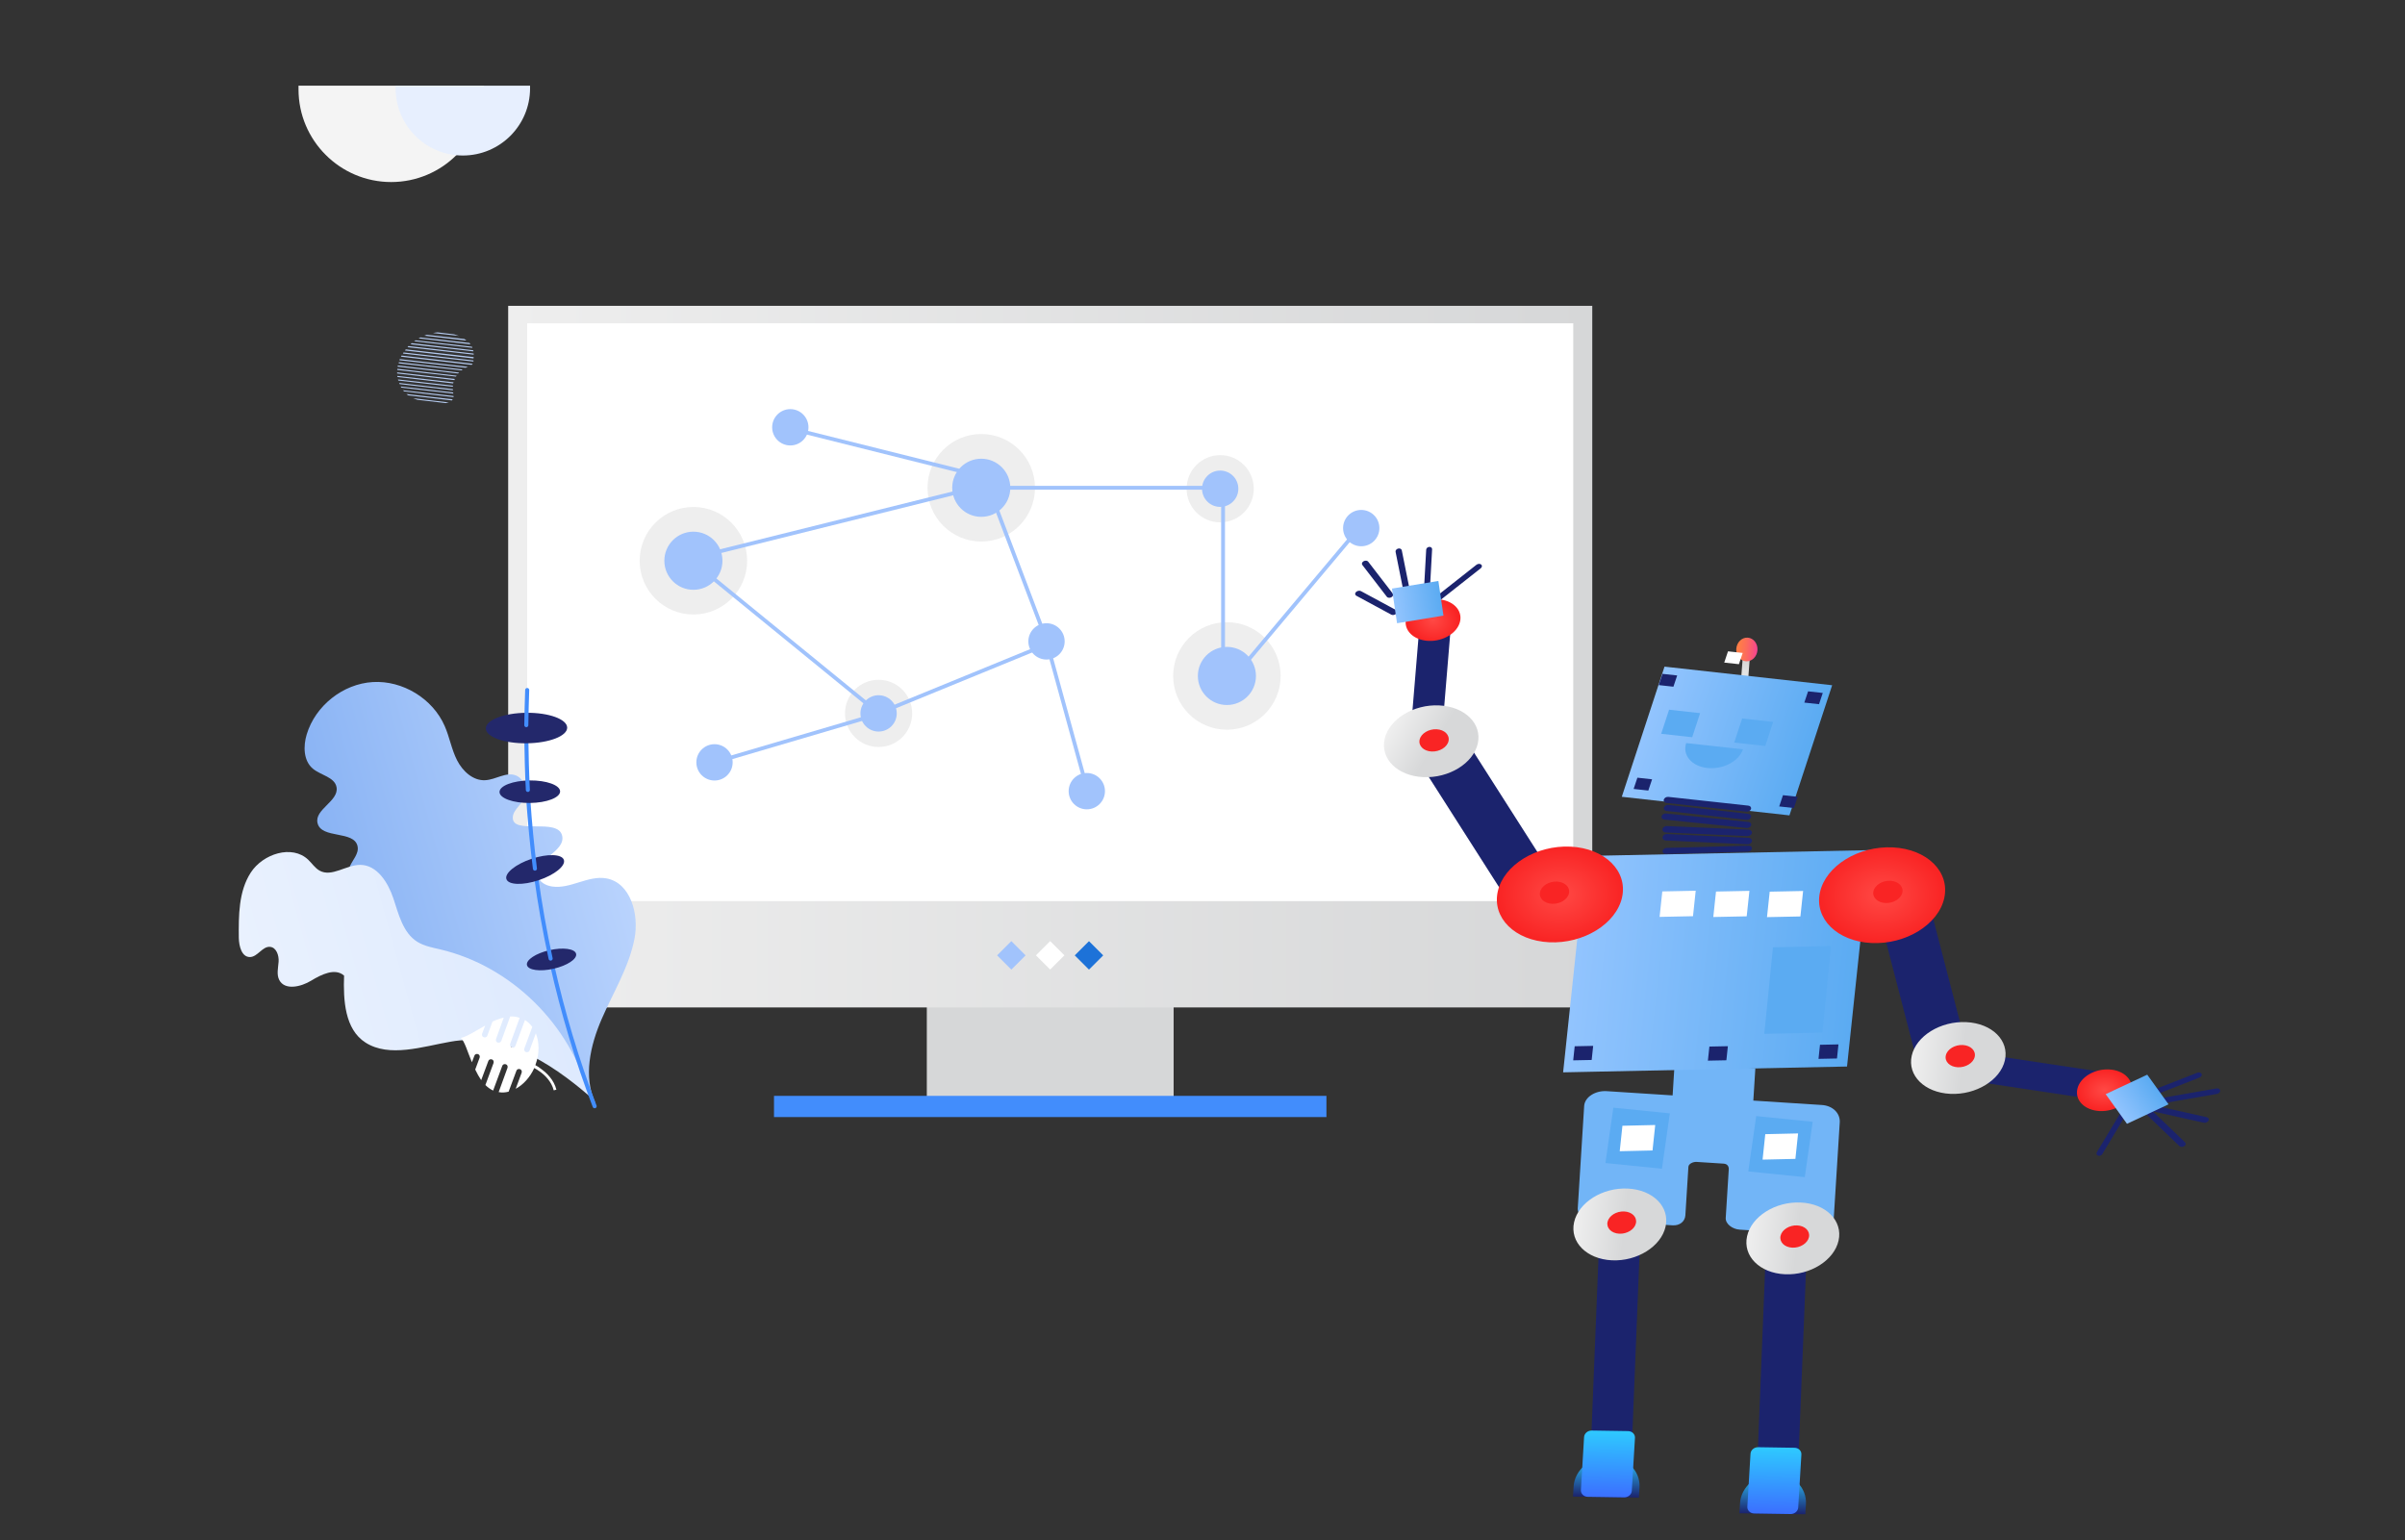 <svg width="1346" height="862" viewBox="0 0 1346 862" fill="none" xmlns="http://www.w3.org/2000/svg">
<rect x="0" y="0" width="1346" height="862" fill="#333333" stroke="none"/>
<g clip-path="url(#clip0)">
<path d="M656.84 464.784H518.71V618.329H656.84V464.784Z" fill="#D6D7D8"/>
<path d="M742.366 613.381H433.182V625.258H742.366V613.381Z" fill="#428DFC"/>
<path d="M891.14 171.181H284.408V563.89H891.14V171.181Z" fill="url(#paint0_linear)"/>
<path d="M880.496 180.956H295.052V504.377H880.496V180.956Z" fill="white"/>
<path d="M558.053 534.738L566.017 542.698L573.981 534.738L566.017 526.777L558.053 534.738Z" fill="#A1C3FC"/>
<path d="M579.779 534.721L587.742 542.682L595.706 534.721L587.742 526.76L579.779 534.721Z" fill="white"/>
<path d="M601.504 534.754L609.468 542.715L617.431 534.754L609.468 526.793L601.504 534.754Z" fill="#1D72D8"/>
<path d="M167.071 47.949C167.071 48.691 167.071 49.31 167.071 50.052C167.071 78.632 190.34 101.894 218.932 101.894C247.525 101.894 270.794 78.634 270.794 50.052C270.794 49.31 270.794 48.691 270.794 47.949C270.792 47.949 167.071 47.949 167.071 47.949Z" fill="#F4F4F4"/>
<path d="M221.407 47.949C221.407 48.444 221.407 48.938 221.407 49.433C221.407 70.22 238.24 87.046 259.034 87.046C279.828 87.046 296.661 70.22 296.661 49.433C296.661 48.938 296.661 48.444 296.661 47.949H221.407Z" fill="#E7EFFE"/>
<path d="M199.624 543.351C199.376 548.795 202.718 553.744 206.555 557.704C216.952 568.715 230.939 576.263 245.791 578.737C254.083 580.099 262.624 580.099 271.041 581.088C295.548 584.181 318.445 597.544 333.175 617.34C326.368 602.617 330.328 585.171 336.764 570.324C343.201 555.477 351.988 541.371 355.082 525.534C357.805 511.924 352.978 493.983 339.239 491.633C329.09 489.901 319.188 497.695 309.038 496.21C305.449 495.715 301.612 493.612 300.87 490.023C298.889 480.992 316.713 476.785 314.608 467.752C312.257 457.36 286.141 467.752 287.007 457.235C287.379 452.781 292.701 450.059 293.691 445.605C294.681 441.151 293.072 435.831 288.863 434.098C283.417 431.747 277.476 436.449 271.535 436.697C264.728 437.068 258.911 431.624 255.816 425.562C252.72 419.5 251.607 412.57 248.884 406.385C242.2 391.043 225.368 380.774 208.657 381.763C191.948 382.752 176.477 395.001 171.649 411.086C169.669 417.643 169.792 425.809 175.115 430.263C179.571 433.974 187.369 434.964 188.359 440.655C189.72 448.451 175.858 453.028 177.714 460.7C179.818 469.731 198.26 464.658 200.117 473.691C200.983 477.774 197.393 481.238 195.785 484.951C192.567 492.003 197.27 501.407 204.82 503.262C207.79 504.004 211.132 503.633 213.854 505.118C220.538 508.83 217.939 519.347 212.74 524.914C207.298 530.607 200.119 535.68 199.624 543.351Z" fill="url(#paint1_linear)"/>
<path d="M246.162 531.349C241.83 530.36 237.374 529.493 233.537 527.142C225.492 522.07 223.141 511.8 220.171 502.892C217.2 493.984 211.011 484.086 201.604 484.086C193.683 484.086 185.638 491.139 178.831 487.302C176.231 485.818 174.622 483.219 172.518 481.24C163.483 472.579 147.145 477.899 140.338 488.416C133.53 498.934 133.53 512.419 133.654 525.04C133.778 529.618 135.263 535.681 139.843 535.681C144.175 535.681 146.899 529.494 151.231 529.989C154.696 530.36 156.182 534.815 155.933 538.279C155.686 541.743 154.695 545.455 156.305 548.548C159.399 554.486 168.435 552.383 174.129 548.918C179.823 545.454 187.496 541.618 192.571 546.072C192.075 559.806 192.942 576.138 204.577 583.562C217.944 592.099 236.51 585.789 252.106 583.067C281.192 577.87 307.308 594.078 329.711 613.38C319.436 573.541 286.016 540.629 246.162 531.349Z" fill="url(#paint2_linear)"/>
<path d="M332.803 619.196C322.901 593.337 314.979 566.737 308.915 539.763" stroke="#428DFC" stroke-width="2.267" stroke-miterlimit="10" stroke-linecap="round"/>
<path d="M322.429 533.879C321.772 531.015 315.083 530.105 307.487 531.846C299.892 533.587 294.267 537.32 294.924 540.183C295.581 543.047 302.271 543.957 309.866 542.216C317.461 540.475 323.086 536.742 322.429 533.879Z" fill="#23286B"/>
<path d="M308.172 536.546C304.83 521.204 302.108 505.862 300.004 490.272" stroke="#428DFC" stroke-width="2.267" stroke-miterlimit="10" stroke-linecap="round"/>
<path d="M315.583 481.306C314.477 478.001 306.38 477.731 297.499 480.702C288.618 483.674 282.315 488.762 283.422 492.067C284.528 495.372 292.625 495.642 301.506 492.671C310.387 489.699 316.69 484.611 315.583 481.306Z" fill="#23286B"/>
<path d="M299.385 486.189C297.776 473.322 296.538 460.454 295.672 447.587" stroke="#428DFC" stroke-width="2.267" stroke-miterlimit="10" stroke-linecap="round"/>
<path d="M313.472 442.957C313.435 439.473 305.815 436.729 296.451 436.828C287.087 436.928 279.526 439.833 279.563 443.317C279.6 446.801 287.221 449.545 296.585 449.446C305.948 449.346 313.509 446.442 313.472 442.957Z" fill="#23286B"/>
<path d="M295.423 442.142C294.928 432.369 294.681 422.47 294.557 412.571" stroke="#428DFC" stroke-width="2.267" stroke-miterlimit="10" stroke-linecap="round"/>
<path d="M317.434 407.263C317.384 402.549 307.149 398.835 294.572 398.969C281.996 399.102 271.841 403.031 271.891 407.745C271.941 412.459 282.177 416.173 294.753 416.039C307.33 415.906 317.484 411.977 317.434 407.263Z" fill="#23286B"/>
<path d="M294.557 405.89C294.681 399.333 294.804 392.776 295.052 386.218" stroke="#428DFC" stroke-width="2.267" stroke-miterlimit="10" stroke-linecap="round"/>
<path d="M280.571 582.573L285.522 568.962C287.255 568.839 289.112 569.086 290.844 569.705L285.522 584.304C285.275 585.17 285.646 586.036 286.512 586.284C287.378 586.532 288.244 586.161 288.493 585.295L293.814 570.942C295.423 571.932 296.785 573.293 297.899 574.778L293.444 586.903C293.196 587.769 293.567 588.635 294.433 588.883C295.3 589.131 296.166 588.759 296.414 587.894L299.88 578.367C301.861 583.316 301.984 589.626 299.756 595.812C299.756 595.936 299.633 596.059 299.633 596.184C300.747 596.803 301.984 597.545 302.975 598.411C306.069 600.638 310.03 604.473 311.392 609.918L309.907 610.289C308.669 605.34 304.956 601.752 302.109 599.772C301.119 599.03 300.128 598.411 299.015 597.792C296.663 602.988 292.826 607.195 288.618 609.422L291.961 600.391C292.208 599.525 291.837 598.659 290.971 598.411C290.105 598.164 289.239 598.534 288.99 599.4L284.658 611.031C282.801 611.526 280.945 611.649 279.088 611.278L284.039 597.667C284.286 596.802 283.916 595.936 283.049 595.688C282.183 595.439 281.317 595.811 281.069 596.677L275.994 610.411C274.385 609.668 272.9 608.554 271.662 607.318L276.241 594.945C276.488 594.079 276.118 593.213 275.251 592.965C274.385 592.718 273.519 593.089 273.271 593.955L269.311 604.596C268.073 602.739 266.959 600.76 265.968 598.657L268.443 591.976C268.69 591.11 268.32 590.244 267.454 589.996C266.587 589.748 265.721 590.119 265.473 590.985L264.111 594.573C261.636 588.635 260.026 582.82 257.922 580.963C261.388 580.221 266.214 577.005 271.537 574.034L269.805 578.612C269.558 579.477 269.929 580.343 270.795 580.592C271.661 580.84 272.527 580.468 272.775 579.602L275.622 571.807C277.726 570.818 279.831 570.075 281.935 569.58L277.603 581.582C277.356 582.448 277.726 583.314 278.593 583.562C279.333 583.81 280.199 583.438 280.571 582.573Z" fill="white"/>
<path d="M254.208 187.141L244.925 186.027C244.059 186.151 243.192 186.151 242.325 186.399L256.807 188.007C255.817 187.76 255.074 187.388 254.208 187.141ZM259.901 189.74L238.859 187.389C238.364 187.513 237.993 187.761 237.498 187.885L261.014 190.607C260.643 190.234 260.272 189.987 259.901 189.74ZM262.747 191.967L235.27 188.874C234.898 188.998 234.651 189.246 234.28 189.369L263.243 192.71C263.119 192.338 262.871 192.214 262.747 191.967ZM264.109 194.07L232.547 190.482C232.299 190.606 232.051 190.854 231.804 190.978L264.356 194.689C264.357 194.441 264.233 194.194 264.109 194.07ZM264.852 196.049L230.443 192.091C230.196 192.214 230.072 192.462 229.824 192.709L264.976 196.668C264.852 196.421 264.852 196.174 264.852 196.049ZM265.1 197.906L228.587 193.699C228.464 193.946 228.216 194.07 228.092 194.318L265.1 198.524C265.1 198.401 265.1 198.153 265.1 197.906ZM265.1 199.886L227.102 195.555C226.979 195.802 226.855 195.927 226.607 196.174L264.976 200.628C265.1 200.256 265.1 200.133 265.1 199.886ZM264.975 201.741L225.863 197.287C225.739 197.534 225.616 197.659 225.491 197.906L264.974 202.36C264.975 202.236 264.975 201.989 264.975 201.741ZM264.357 203.844C264.357 203.721 264.481 203.721 264.481 203.597L224.75 199.02C224.626 199.267 224.503 199.391 224.378 199.639L263.985 204.216C264.109 204.093 264.233 203.968 264.357 203.844ZM261.51 205.453C261.634 205.453 261.758 205.329 261.882 205.329L223.76 200.999C223.636 201.246 223.636 201.37 223.513 201.617L260.644 205.824C261.015 205.701 261.262 205.577 261.51 205.453ZM258.911 206.814L223.265 202.73C223.141 202.977 223.141 203.102 223.141 203.349L258.293 207.308C258.415 207.185 258.664 207.062 258.911 206.814ZM256.93 208.547L222.645 204.588C222.645 204.835 222.522 204.96 222.522 205.207L256.312 209.042C256.683 208.917 256.807 208.67 256.93 208.547ZM255.568 210.278L222.397 206.443C222.397 206.69 222.397 206.815 222.274 207.062L255.073 210.774C255.321 210.65 255.445 210.525 255.568 210.278ZM254.579 212.135L222.274 208.423C222.274 208.67 222.274 208.795 222.274 209.042L254.33 212.753C254.332 212.505 254.455 212.258 254.579 212.135ZM253.836 213.99L222.398 210.402C222.398 210.649 222.398 210.774 222.398 211.021L253.589 214.609C253.713 214.362 253.836 214.113 253.836 213.99ZM253.464 215.846L222.769 212.382C222.769 212.629 222.893 212.877 222.893 213.001L253.464 216.465C253.464 216.217 253.464 215.97 253.464 215.846ZM223.635 214.98L253.464 218.445C253.464 218.198 253.464 218.073 253.464 217.826L223.387 214.362C223.388 214.485 223.512 214.732 223.635 214.98ZM224.626 216.959L253.713 220.3C253.713 220.053 253.589 219.805 253.589 219.682L224.255 216.34C224.378 216.465 224.503 216.712 224.626 216.959ZM226.111 219.063L253.836 222.279C253.836 222.032 253.836 221.907 253.836 221.66L225.492 218.444C225.739 218.569 225.863 218.816 226.111 219.063ZM228.216 221.166C228.339 221.166 228.339 221.29 228.463 221.29L252.97 224.136C253.093 224.012 253.217 223.764 253.342 223.517L227.473 220.547C227.72 220.671 227.967 220.919 228.216 221.166ZM233.537 223.765L249.38 225.621C249.999 225.498 250.619 225.374 251.238 225.25L231.186 222.899C231.929 223.146 232.795 223.517 233.537 223.765Z" fill="#B3C9EE"/>
<path d="M388.073 343.955C404.682 343.955 418.146 330.482 418.146 313.862C418.146 297.242 404.682 283.769 388.073 283.769C371.464 283.769 358 297.242 358 313.862C358 330.482 371.464 343.955 388.073 343.955Z" fill="#EEEEEE"/>
<path d="M388.073 330.128C397.051 330.128 404.329 322.846 404.329 313.862C404.329 304.878 397.051 297.595 388.073 297.595C379.096 297.595 371.818 304.878 371.818 313.862C371.818 322.846 379.096 330.128 388.073 330.128Z" fill="#A1C3FC"/>
<path d="M549.18 303.114C565.789 303.114 579.253 289.641 579.253 273.021C579.253 256.401 565.789 242.928 549.18 242.928C532.571 242.928 519.107 256.401 519.107 273.021C519.107 289.641 532.571 303.114 549.18 303.114Z" fill="#EEEEEE"/>
<path d="M549.18 289.287C558.158 289.287 565.436 282.005 565.436 273.021C565.436 264.037 558.158 256.755 549.18 256.755C540.202 256.755 532.924 264.037 532.924 273.021C532.924 282.005 540.202 289.287 549.18 289.287Z" fill="#A1C3FC"/>
<path d="M686.657 408.441C703.266 408.441 716.731 394.967 716.731 378.347C716.731 361.727 703.266 348.254 686.657 348.254C670.048 348.254 656.584 361.727 656.584 378.347C656.584 394.967 670.048 408.441 686.657 408.441Z" fill="#EEEEEE"/>
<path d="M686.658 394.614C695.635 394.614 702.913 387.331 702.913 378.347C702.913 369.364 695.635 362.081 686.658 362.081C677.68 362.081 670.402 369.364 670.402 378.347C670.402 387.331 677.68 394.614 686.658 394.614Z" fill="#A1C3FC"/>
<path d="M491.719 418.113C502.099 418.113 510.514 409.693 510.514 399.305C510.514 388.918 502.099 380.497 491.719 380.497C481.338 380.497 472.923 388.918 472.923 399.305C472.923 409.693 481.338 418.113 491.719 418.113Z" fill="#EEEEEE"/>
<path d="M491.718 409.471C497.329 409.471 501.878 404.92 501.878 399.305C501.878 393.69 497.329 389.139 491.718 389.139C486.108 389.139 481.559 393.69 481.559 399.305C481.559 404.92 486.108 409.471 491.718 409.471Z" fill="#A1C3FC"/>
<path d="M682.898 292.367C693.279 292.367 701.694 283.946 701.694 273.558C701.694 263.171 693.279 254.75 682.898 254.75C672.518 254.75 664.103 263.171 664.103 273.558C664.103 283.946 672.518 292.367 682.898 292.367Z" fill="#EEEEEE"/>
<path d="M682.898 283.725C688.509 283.725 693.058 279.173 693.058 273.558C693.058 267.944 688.509 263.392 682.898 263.392C677.288 263.392 672.739 267.944 672.739 273.558C672.739 279.173 677.288 283.725 682.898 283.725Z" fill="#A1C3FC"/>
<path d="M442.312 249.332C447.923 249.332 452.472 244.781 452.472 239.166C452.472 233.552 447.923 229 442.312 229C436.702 229 432.153 233.552 432.153 239.166C432.153 244.781 436.702 249.332 442.312 249.332Z" fill="#A1C3FC"/>
<path d="M585.697 369.168C591.308 369.168 595.857 364.616 595.857 359.002C595.857 353.387 591.308 348.836 585.697 348.836C580.086 348.836 575.538 353.387 575.538 359.002C575.538 364.616 580.086 369.168 585.697 369.168Z" fill="#A1C3FC"/>
<path d="M399.888 436.878C405.499 436.878 410.047 432.326 410.047 426.711C410.047 421.097 405.499 416.545 399.888 416.545C394.277 416.545 389.728 421.097 389.728 426.711C389.728 432.326 394.277 436.878 399.888 436.878Z" fill="#A1C3FC"/>
<path d="M608.252 452.999C613.863 452.999 618.412 448.447 618.412 442.833C618.412 437.218 613.863 432.667 608.252 432.667C602.641 432.667 598.093 437.218 598.093 442.833C598.093 448.447 602.641 452.999 608.252 452.999Z" fill="#A1C3FC"/>
<path d="M761.841 305.757C767.451 305.757 772 301.206 772 295.591C772 289.976 767.451 285.425 761.841 285.425C756.23 285.425 751.681 289.976 751.681 295.591C751.681 301.206 756.23 305.757 761.841 305.757Z" fill="#A1C3FC"/>
<path d="M546.218 274.053L545.7 271.966L385.672 311.765L386.19 313.851L546.218 274.053Z" fill="#A1C3FC"/>
<path d="M587.769 360.779L555.549 275.87L553.54 276.633L585.76 361.542L587.769 360.779Z" fill="#A1C3FC"/>
<path d="M610.375 444.704L586.742 358.724L584.671 359.294L608.304 445.274L610.375 444.704Z" fill="#A1C3FC"/>
<path d="M491.858 397.943L393.043 317.331L391.686 318.997L490.5 399.609L491.858 397.943Z" fill="#A1C3FC"/>
<path d="M590.399 359.994L589.585 358.004L495.074 396.712L495.888 398.703L590.399 359.994Z" fill="#A1C3FC"/>
<path d="M545.137 264.448L437.737 237.583L437.216 239.668L544.616 266.533L545.137 264.448Z" fill="#A1C3FC"/>
<path d="M685.584 271.946H556.698V274.096H685.584V271.946Z" fill="#A1C3FC"/>
<path d="M685.584 277.32H683.435V389.095H685.584V277.32Z" fill="#A1C3FC"/>
<path d="M760.533 297.353L758.888 295.97L691.202 376.555L692.846 377.938L760.533 297.353Z" fill="#A1C3FC"/>
<path d="M491.483 400.86L490.877 398.799L399.59 425.681L400.196 427.742L491.483 400.86Z" fill="#A1C3FC"/>
<path d="M895.541 681.009L918.407 681.987L913.296 809.336L890.43 808.358L895.541 681.009Z" fill="#1B236D"/>
<path d="M988.683 690.333L1011.55 691.311L1006.44 818.66L983.572 817.682L988.683 690.333Z" fill="#1B236D"/>
<path d="M899.182 610.745L936.111 613.121L937.245 595.011L982.418 597.917L981.283 616.026L1019.64 618.494C1025.88 618.895 1029.97 623.229 1029.65 628.229L1026.06 685.575C1025.85 688.909 1023.03 691.441 1018.87 691.173L973.698 688.268C969.54 688 965.623 685.035 965.832 681.701L967.533 654.537C967.638 652.869 966.751 651.456 964.673 651.322L949.616 650.354C947.536 650.22 945.051 651.418 944.947 653.084L943.246 680.248C943.037 683.582 940.212 686.114 936.054 685.846L890.882 682.94C886.724 682.673 882.807 679.707 883.016 676.373L886.607 619.027C886.92 614.028 892.945 610.344 899.182 610.745Z" fill="#72B5F7"/>
<path d="M998.933 713.235C1013.07 713.909 1026.53 705.467 1028.99 694.379C1031.45 683.292 1021.98 673.758 1007.84 673.084C993.698 672.411 980.242 680.853 977.783 691.94C975.324 703.028 984.793 712.562 998.933 713.235Z" fill="url(#paint3_linear)"/>
<path d="M1003.07 698.345C1007.46 698.553 1011.63 695.935 1012.4 692.497C1013.16 689.059 1010.22 686.102 1005.84 685.893C1001.45 685.684 997.278 688.302 996.515 691.741C995.753 695.179 998.689 698.136 1003.07 698.345Z" fill="#F92424"/>
<path d="M902.11 705.424C916.249 706.098 929.705 697.656 932.164 686.568C934.623 675.481 925.154 665.947 911.015 665.273C896.875 664.6 883.419 673.042 880.96 684.129C878.501 695.217 887.97 704.751 902.11 705.424Z" fill="url(#paint4_linear)"/>
<path d="M906.252 690.534C910.637 690.743 914.81 688.125 915.572 684.686C916.335 681.248 913.398 678.291 909.013 678.082C904.628 677.873 900.455 680.492 899.692 683.93C898.93 687.368 901.866 690.325 906.252 690.534Z" fill="#F92424"/>
<path d="M917.242 838.245L880.364 837.674L880.701 832.044C881.258 822.718 890.16 815.288 900.344 815.445L900.246 815.444C910.43 815.602 918.136 823.289 917.578 832.616L917.242 838.245Z" fill="url(#paint5_linear)"/>
<path d="M1010.38 847.569L973.506 846.998L973.843 841.369C974.4 832.042 983.302 824.612 993.486 824.77L993.388 824.768C1003.57 824.926 1011.28 832.613 1010.72 841.94L1010.38 847.569Z" fill="url(#paint6_linear)"/>
<path d="M930.125 654.174L898.504 650.978L902.938 619.99L934.558 623.186L930.125 654.174Z" fill="#5BABF2"/>
<path d="M908.017 630.116L926.376 629.698L924.864 643.949L906.505 644.367L908.017 630.116Z" fill="white"/>
<path d="M1010.08 658.881L978.458 655.685L982.892 624.697L1014.51 627.893L1010.08 658.881Z" fill="#5BABF2"/>
<path d="M987.971 634.823L1006.33 634.405L1004.82 648.656L986.459 649.074L987.971 634.823Z" fill="white"/>
<path d="M979.313 368.079L975.366 367.802L974.368 381.032L978.316 381.309L979.313 368.079Z" fill="url(#paint7_linear)"/>
<path d="M977.173 370.145C980.444 370.375 983.318 367.599 983.594 363.945C983.869 360.292 981.441 357.144 978.171 356.915C974.901 356.686 972.026 359.462 971.751 363.115C971.475 366.769 973.903 369.916 977.173 370.145Z" fill="url(#paint8_linear)"/>
<path d="M964.999 370.862L973.218 371.764L975.327 365.47L967.108 364.568L964.999 370.862Z" fill="white"/>
<path d="M1106.87 589.523L1185.43 601.336L1179.43 616.47L1100.87 604.658L1106.87 589.523Z" fill="#1B236D"/>
<path d="M811.925 351.379L807.073 409.925L789.448 410.433L794.3 351.887L811.925 351.379Z" fill="#1B236D"/>
<path d="M1033.72 596.959L874.827 600.215L887.686 479.103L1046.58 475.845L1033.72 596.959Z" fill="url(#paint9_linear)"/>
<path d="M1001.49 456.389L907.665 445.985L931.572 373.137L1025.4 383.54L1001.49 456.389Z" fill="url(#paint10_linear)"/>
<path d="M1175.14 621.886C1183.5 622.292 1191.44 617.407 1192.88 610.976C1194.32 604.544 1188.72 599 1180.36 598.594C1172.01 598.188 1164.06 603.072 1162.62 609.504C1161.18 615.936 1166.79 621.479 1175.14 621.886Z" fill="url(#paint11_radial)"/>
<path d="M799.422 358.723C807.778 359.129 815.72 354.244 817.161 347.813C818.602 341.381 812.996 335.837 804.64 335.431C796.284 335.025 788.342 339.909 786.901 346.341C785.46 352.773 791.066 358.316 799.422 358.723Z" fill="url(#paint12_radial)"/>
<path d="M934.139 397.241L951.498 399.166L947.073 412.645L929.716 410.72L934.139 397.241Z" fill="#5BABF2"/>
<path d="M975.034 402.154L992.394 404.079L987.969 417.558L970.611 415.633L975.034 402.154Z" fill="#5BABF2"/>
<path d="M955.539 429.859C964.312 430.82 973.241 426.14 975.481 419.405L943.709 415.922C941.467 422.656 946.765 428.897 955.539 429.859Z" fill="#5BABF2"/>
<path d="M928.338 383.467L936.558 384.368L938.667 378.074L930.447 377.173L928.338 383.467Z" fill="#1B236D"/>
<path d="M1009.82 393.256L1018.04 394.157L1020.15 387.863L1011.93 386.962L1009.82 393.256Z" fill="#1B236D"/>
<path d="M914.287 441.591L922.506 442.493L924.615 436.199L916.396 435.297L914.287 441.591Z" fill="#1B236D"/>
<path d="M995.77 451.38L1003.99 452.282L1006.1 445.988L997.879 445.086L995.77 451.38Z" fill="#1B236D"/>
<path d="M956.693 585.792L967.036 585.579L966.199 593.463L955.857 593.675L956.693 585.792Z" fill="#1B236D"/>
<path d="M881.307 585.62L891.65 585.407L890.813 593.291L880.471 593.503L881.307 585.62Z" fill="#1B236D"/>
<path d="M1018.59 584.792L1028.93 584.58L1028.1 592.464L1017.76 592.676L1018.59 584.792Z" fill="#1B236D"/>
<path d="M932.158 477.971C931.112 477.923 930.375 477.221 930.489 476.341C930.609 475.409 931.635 474.627 932.782 474.596L978.63 473.343C979.776 473.319 980.607 474.042 980.487 474.974C980.367 475.907 979.34 476.688 978.194 476.719L932.346 477.973C932.282 477.976 932.219 477.974 932.158 477.971Z" fill="#1B236D"/>
<path d="M932.211 470.432C931.071 470.375 930.305 469.521 930.496 468.524C930.689 467.524 931.77 466.755 932.914 466.81L978.769 468.964C978.771 468.964 978.773 468.964 978.776 468.964C979.916 469.022 980.682 469.876 980.492 470.873C980.299 471.873 979.217 472.642 978.073 472.587L932.218 470.433C932.216 470.433 932.215 470.433 932.211 470.432Z" fill="#1B236D"/>
<path d="M932.185 465.963C931.051 465.907 930.283 465.062 930.471 464.067C930.662 463.07 931.743 462.302 932.886 462.353L978.742 464.381C979.851 464.479 980.659 465.28 980.468 466.277C980.277 467.273 979.196 468.042 978.053 467.991L932.197 465.964C932.196 465.964 932.19 465.964 932.185 465.963Z" fill="#1B236D"/>
<path d="M977.652 463.479C977.608 463.477 977.564 463.475 977.519 463.47L931.467 458.74C930.349 458.624 929.677 457.768 929.968 456.823C930.257 455.881 931.352 455.193 932.518 455.324L978.57 460.054C979.688 460.17 980.36 461.026 980.069 461.971C979.788 462.875 978.726 463.53 977.652 463.479Z" fill="#1B236D"/>
<path d="M977.567 458.908C977.516 458.906 977.462 458.902 977.412 458.897L932.69 453.898C931.577 453.775 930.922 452.918 931.228 451.983C931.534 451.051 932.682 450.388 933.794 450.519L978.516 455.518C979.629 455.641 980.283 456.498 979.978 457.433C979.686 458.321 978.631 458.958 977.567 458.908Z" fill="#1B236D"/>
<path d="M977.565 454.333C977.516 454.331 977.463 454.327 977.413 454.321L932.653 449.424C931.538 449.303 930.881 448.446 931.182 447.511C931.484 446.576 932.617 445.919 933.744 446.038L978.504 450.935C979.618 451.057 980.276 451.914 979.975 452.849C979.688 453.742 978.627 454.383 977.565 454.333Z" fill="#1B236D"/>
<path d="M1077.41 496.802L1099.79 583.066L1071.78 589.718L1049.41 503.454L1077.41 496.802Z" fill="#1B236D"/>
<path d="M817.676 409.852L867.393 487.781L840.766 499.379L791.051 421.45L817.676 409.852Z" fill="#1B236D"/>
<path d="M1047.36 527.827C1066.56 528.761 1084.81 517.537 1088.12 502.757C1091.43 487.978 1078.55 475.24 1059.35 474.306C1040.15 473.372 1021.9 484.596 1018.59 499.376C1015.28 514.155 1028.16 526.893 1047.36 527.827Z" fill="url(#paint13_radial)"/>
<path d="M867.033 527.409C886.234 528.343 904.483 517.119 907.794 502.339C911.105 487.56 898.223 474.822 879.022 473.888C859.821 472.954 841.571 484.178 838.26 498.958C834.95 513.737 847.831 526.475 867.033 527.409Z" fill="url(#paint14_radial)"/>
<path d="M1204.99 613.052C1204.35 613.023 1203.79 612.738 1203.56 612.257C1203.2 611.519 1203.74 610.596 1204.77 610.196L1229.66 600.485C1230.68 600.085 1231.8 600.358 1232.16 601.099C1232.52 601.837 1231.98 602.76 1230.95 603.16L1206.06 612.87C1205.7 613.011 1205.33 613.068 1204.99 613.052Z" fill="#1B236D"/>
<path d="M1202.6 618.877C1201.74 618.838 1201.07 618.357 1201 617.658C1200.92 616.811 1201.77 615.964 1202.89 615.77L1240.39 609.237C1241.52 609.045 1242.49 609.57 1242.57 610.417C1242.64 611.264 1241.8 612.111 1240.68 612.305L1203.18 618.838C1202.98 618.874 1202.78 618.885 1202.6 618.877Z" fill="#1B236D"/>
<path d="M1233.72 628.451C1233.59 628.445 1233.45 628.427 1233.31 628.398L1201.75 621.349C1200.71 621.118 1200.25 620.238 1200.71 619.386C1201.17 618.533 1202.4 618.034 1203.42 618.262L1234.98 625.311C1236.02 625.542 1236.49 626.422 1236.03 627.274C1235.62 628.015 1234.65 628.493 1233.72 628.451Z" fill="#1B236D"/>
<path d="M1220.94 641.969C1220.49 641.948 1220.08 641.799 1219.79 641.523L1200.05 622.58C1199.44 621.989 1199.64 621.036 1200.5 620.454C1201.36 619.871 1202.56 619.879 1203.17 620.469L1222.91 639.412C1223.53 640.003 1223.33 640.955 1222.47 641.538C1222.01 641.848 1221.45 641.992 1220.94 641.969Z" fill="#1B236D"/>
<path d="M1174.73 646.933C1174.56 646.925 1174.39 646.893 1174.23 646.84C1173.39 646.552 1173.07 645.706 1173.53 644.948L1187.4 621.811C1187.85 621.053 1188.91 620.672 1189.75 620.958C1190.59 621.246 1190.91 622.092 1190.46 622.85L1176.59 645.987C1176.22 646.6 1175.45 646.969 1174.73 646.933Z" fill="#1B236D"/>
<path d="M804.751 336.216C804.362 336.198 803.994 336.078 803.717 335.853C803.051 335.313 803.151 334.373 803.938 333.752L826.323 316.118C827.111 315.499 828.287 315.435 828.952 315.974C829.618 316.514 829.518 317.454 828.731 318.075L806.346 335.708C805.886 336.071 805.295 336.242 804.751 336.216Z" fill="#1B236D"/>
<path d="M798.296 331.875C797.482 331.832 796.882 331.254 796.923 330.51L798.194 307.65C798.238 306.847 799.015 306.154 799.931 306.104C800.836 306.048 801.55 306.664 801.504 307.469L800.234 330.329C800.189 331.133 799.412 331.825 798.497 331.875C798.428 331.878 798.361 331.878 798.296 331.875Z" fill="#1B236D"/>
<path d="M787.031 332.733C786.33 332.698 785.757 332.3 785.634 331.694L781.059 308.883C780.904 308.107 781.555 307.284 782.513 307.046C783.467 306.808 784.374 307.246 784.532 308.022L789.107 330.834C789.262 331.61 788.611 332.433 787.653 332.671C787.442 332.722 787.231 332.743 787.031 332.733Z" fill="#1B236D"/>
<path d="M777.415 334.6C776.899 334.576 776.436 334.379 776.162 334.024L762.448 316.218C761.945 315.566 762.277 314.629 763.187 314.123C764.098 313.619 765.241 313.737 765.746 314.39L779.461 332.196C779.963 332.848 779.63 333.785 778.721 334.291C778.306 334.519 777.844 334.62 777.415 334.6Z" fill="#1B236D"/>
<path d="M779.476 344.229C779.165 344.215 778.864 344.142 778.606 344.002L759.107 333.467C758.283 333.023 758.196 332.081 758.915 331.364C759.632 330.647 760.884 330.425 761.707 330.873L781.206 341.407C782.03 341.852 782.117 342.794 781.398 343.511C780.906 344.002 780.161 344.26 779.476 344.229Z" fill="#1B236D"/>
<path d="M1091.51 612.256C1105.91 612.956 1119.6 604.538 1122.08 593.453C1124.56 582.368 1114.9 572.814 1100.5 572.114C1086.1 571.413 1072.41 579.832 1069.93 590.917C1067.45 602.002 1077.11 611.556 1091.51 612.256Z" fill="url(#paint15_linear)"/>
<path d="M796.495 434.979C810.896 435.679 824.584 427.261 827.067 416.176C829.55 405.091 819.889 395.537 805.488 394.836C791.087 394.136 777.4 402.555 774.917 413.639C772.433 424.724 782.095 434.278 796.495 434.979Z" fill="url(#paint16_linear)"/>
<path d="M1213.66 618.117L1190.4 629.021L1178.48 612.421L1201.74 601.516L1213.66 618.117Z" fill="url(#paint17_linear)"/>
<path d="M807.857 344.572L781.878 348.844L779.031 329.446L805.011 325.174L807.857 344.572Z" fill="url(#paint18_linear)"/>
<path d="M930.334 498.954L949.03 498.57L947.518 512.821L928.821 513.204L930.334 498.954Z" fill="white"/>
<path d="M960.39 499.022L979.086 498.639L977.573 512.89L958.877 513.273L960.39 499.022Z" fill="white"/>
<path d="M990.445 499.091L1009.14 498.708L1007.63 512.958L988.932 513.342L990.445 499.091Z" fill="white"/>
<path d="M1019.95 577.983L987.41 578.685L992.272 530.236L1024.81 529.534L1019.95 577.983Z" fill="#5BABF2"/>
<path d="M801.21 420.636C805.676 420.853 809.921 418.242 810.691 414.805C811.461 411.367 808.465 408.404 803.998 408.187C799.532 407.97 795.287 410.58 794.517 414.018C793.747 417.456 796.743 420.418 801.21 420.636Z" fill="#F92424"/>
<path d="M1095.7 597.37C1100.16 597.587 1104.41 594.977 1105.18 591.539C1105.95 588.102 1102.95 585.139 1098.49 584.922C1094.02 584.704 1089.78 587.315 1089.01 590.753C1088.24 594.19 1091.23 597.153 1095.7 597.37Z" fill="#F92424"/>
<path d="M1055.19 505.445C1059.66 505.662 1063.91 503.052 1064.68 499.614C1065.45 496.177 1062.45 493.214 1057.98 492.997C1053.52 492.779 1049.27 495.39 1048.5 498.827C1047.73 502.265 1050.73 505.228 1055.19 505.445Z" fill="#F92424"/>
<path d="M868.612 505.882C873.079 506.099 877.324 503.488 878.094 500.051C878.864 496.613 875.867 493.65 871.401 493.433C866.935 493.216 862.69 495.826 861.92 499.264C861.15 502.702 864.146 505.664 868.612 505.882Z" fill="#F92424"/>
<path d="M884.787 834.03C884.665 836.078 886.387 837.767 888.633 837.802L908.973 838.117C911.219 838.152 913.14 836.52 913.262 834.471L915.036 804.802C915.158 802.754 913.436 801.065 911.19 801.03L890.85 800.715C888.604 800.68 886.683 802.312 886.56 804.361L884.787 834.03Z" fill="url(#paint19_linear)"/>
<path d="M977.929 843.354C977.807 845.402 979.529 847.091 981.775 847.126L1002.11 847.441C1004.36 847.476 1006.28 845.844 1006.4 843.796L1008.18 814.126C1008.3 812.078 1006.58 810.389 1004.33 810.354L983.992 810.039C981.746 810.004 979.825 811.637 979.702 813.685L977.929 843.354Z" fill="url(#paint20_linear)"/>
</g>
<defs>
<linearGradient id="paint0_linear" x1="284.408" y1="367.535" x2="891.14" y2="367.535" gradientUnits="userSpaceOnUse">
<stop stop-color="#EEEEEE"/>
<stop offset="1" stop-color="#D6D7D8"/>
</linearGradient>
<linearGradient id="paint1_linear" x1="346.262" y1="478.249" x2="192.631" y2="520.498" gradientUnits="userSpaceOnUse">
<stop stop-color="#B9D3FD"/>
<stop offset="1" stop-color="#89B3F4"/>
</linearGradient>
<linearGradient id="paint2_linear" x1="306.065" y1="527.897" x2="145.793" y2="571.972" gradientUnits="userSpaceOnUse">
<stop stop-color="#DEEAFE"/>
<stop offset="1" stop-color="#E9F1FE"/>
</linearGradient>
<linearGradient id="paint3_linear" x1="977.485" y1="693.743" x2="1028.59" y2="699.141" gradientUnits="userSpaceOnUse">
<stop stop-color="#EFEFEF"/>
<stop offset="0.554" stop-color="#D7D8D9"/>
</linearGradient>
<linearGradient id="paint4_linear" x1="880.662" y1="685.932" x2="931.768" y2="691.33" gradientUnits="userSpaceOnUse">
<stop stop-color="#EFEFEF"/>
<stop offset="0.554" stop-color="#D7D8D9"/>
</linearGradient>
<linearGradient id="paint5_linear" x1="900.149" y1="815.442" x2="899.8" y2="837.975" gradientUnits="userSpaceOnUse">
<stop stop-color="#2ECAFF"/>
<stop offset="1" stop-color="#1B236D"/>
</linearGradient>
<linearGradient id="paint6_linear" x1="993.291" y1="824.767" x2="992.942" y2="847.299" gradientUnits="userSpaceOnUse">
<stop stop-color="#2ECAFF"/>
<stop offset="1" stop-color="#1B236D"/>
</linearGradient>
<linearGradient id="paint7_linear" x1="976.317" y1="381.501" x2="977.33" y2="367.046" gradientUnits="userSpaceOnUse">
<stop stop-color="#E6E6E6"/>
<stop offset="0.406" stop-color="#E2E2E2"/>
<stop offset="0.826" stop-color="#D5D5D5"/>
<stop offset="1" stop-color="#CECECE"/>
</linearGradient>
<linearGradient id="paint8_linear" x1="971.751" y1="363.115" x2="983.589" y2="364.008" gradientUnits="userSpaceOnUse">
<stop stop-color="#FF7E45"/>
<stop offset="0.198" stop-color="#FE7A4B"/>
<stop offset="0.458" stop-color="#FC6D5B"/>
<stop offset="0.75" stop-color="#F85876"/>
<stop offset="1" stop-color="#F44293"/>
</linearGradient>
<linearGradient id="paint9_linear" x1="881.229" y1="539.639" x2="1038.08" y2="556.215" gradientUnits="userSpaceOnUse">
<stop stop-color="#92C4FE"/>
<stop offset="1" stop-color="#5BABF2"/>
</linearGradient>
<linearGradient id="paint10_linear" x1="919.599" y1="409.569" x2="1007.39" y2="438.421" gradientUnits="userSpaceOnUse">
<stop stop-color="#92C4FE"/>
<stop offset="1" stop-color="#5BABF2"/>
</linearGradient>
<radialGradient id="paint11_radial" cx="0" cy="0" r="1" gradientUnits="userSpaceOnUse" gradientTransform="translate(1177.8 610.225) rotate(-1.177) scale(15.287 11.622)">
<stop stop-color="#FF4945"/>
<stop offset="1" stop-color="#F92424"/>
</radialGradient>
<radialGradient id="paint12_radial" cx="0" cy="0" r="1" gradientUnits="userSpaceOnUse" gradientTransform="translate(802.04 347.04) rotate(15.583) scale(14.389 12.386)">
<stop stop-color="#FF4945"/>
<stop offset="1" stop-color="#F92424"/>
</radialGradient>
<radialGradient id="paint13_radial" cx="0" cy="0" r="1" gradientUnits="userSpaceOnUse" gradientTransform="translate(1053.36 501.055) rotate(-1.177) scale(35.175 26.742)">
<stop stop-color="#FF4945"/>
<stop offset="1" stop-color="#F92424"/>
</radialGradient>
<radialGradient id="paint14_radial" cx="0" cy="0" r="1" gradientUnits="userSpaceOnUse" gradientTransform="translate(873.029 500.643) rotate(-1.177) scale(35.175 26.742)">
<stop stop-color="#FF4945"/>
<stop offset="1" stop-color="#F92424"/>
</radialGradient>
<linearGradient id="paint15_linear" x1="1069.63" y1="592.719" x2="1121.68" y2="598.22" gradientUnits="userSpaceOnUse">
<stop stop-color="#EFEFEF"/>
<stop offset="0.554" stop-color="#D7D8D9"/>
</linearGradient>
<linearGradient id="paint16_linear" x1="777.091" y1="408.266" x2="818.045" y2="432.92" gradientUnits="userSpaceOnUse">
<stop stop-color="#EFEFEF"/>
<stop offset="0.554" stop-color="#D7D8D9"/>
</linearGradient>
<linearGradient id="paint17_linear" x1="1184.34" y1="620.744" x2="1204.85" y2="605.947" gradientUnits="userSpaceOnUse">
<stop stop-color="#92C4FE"/>
<stop offset="1" stop-color="#5BABF2"/>
</linearGradient>
<linearGradient id="paint18_linear" x1="780.439" y1="339.137" x2="806.508" y2="335.275" gradientUnits="userSpaceOnUse">
<stop stop-color="#92C4FE"/>
<stop offset="1" stop-color="#5BABF2"/>
</linearGradient>
<linearGradient id="paint19_linear" x1="901.029" y1="800.718" x2="900.463" y2="837.238" gradientUnits="userSpaceOnUse">
<stop stop-color="#2ECAFF"/>
<stop offset="1" stop-color="#3B71FF"/>
</linearGradient>
<linearGradient id="paint20_linear" x1="994.171" y1="810.042" x2="993.605" y2="846.563" gradientUnits="userSpaceOnUse">
<stop stop-color="#2ECAFF"/>
<stop offset="1" stop-color="#3B71FF"/>
</linearGradient>
<clipPath id="clip0">
<rect width="1346" height="862" fill="white"/>
</clipPath>
</defs>
</svg>
